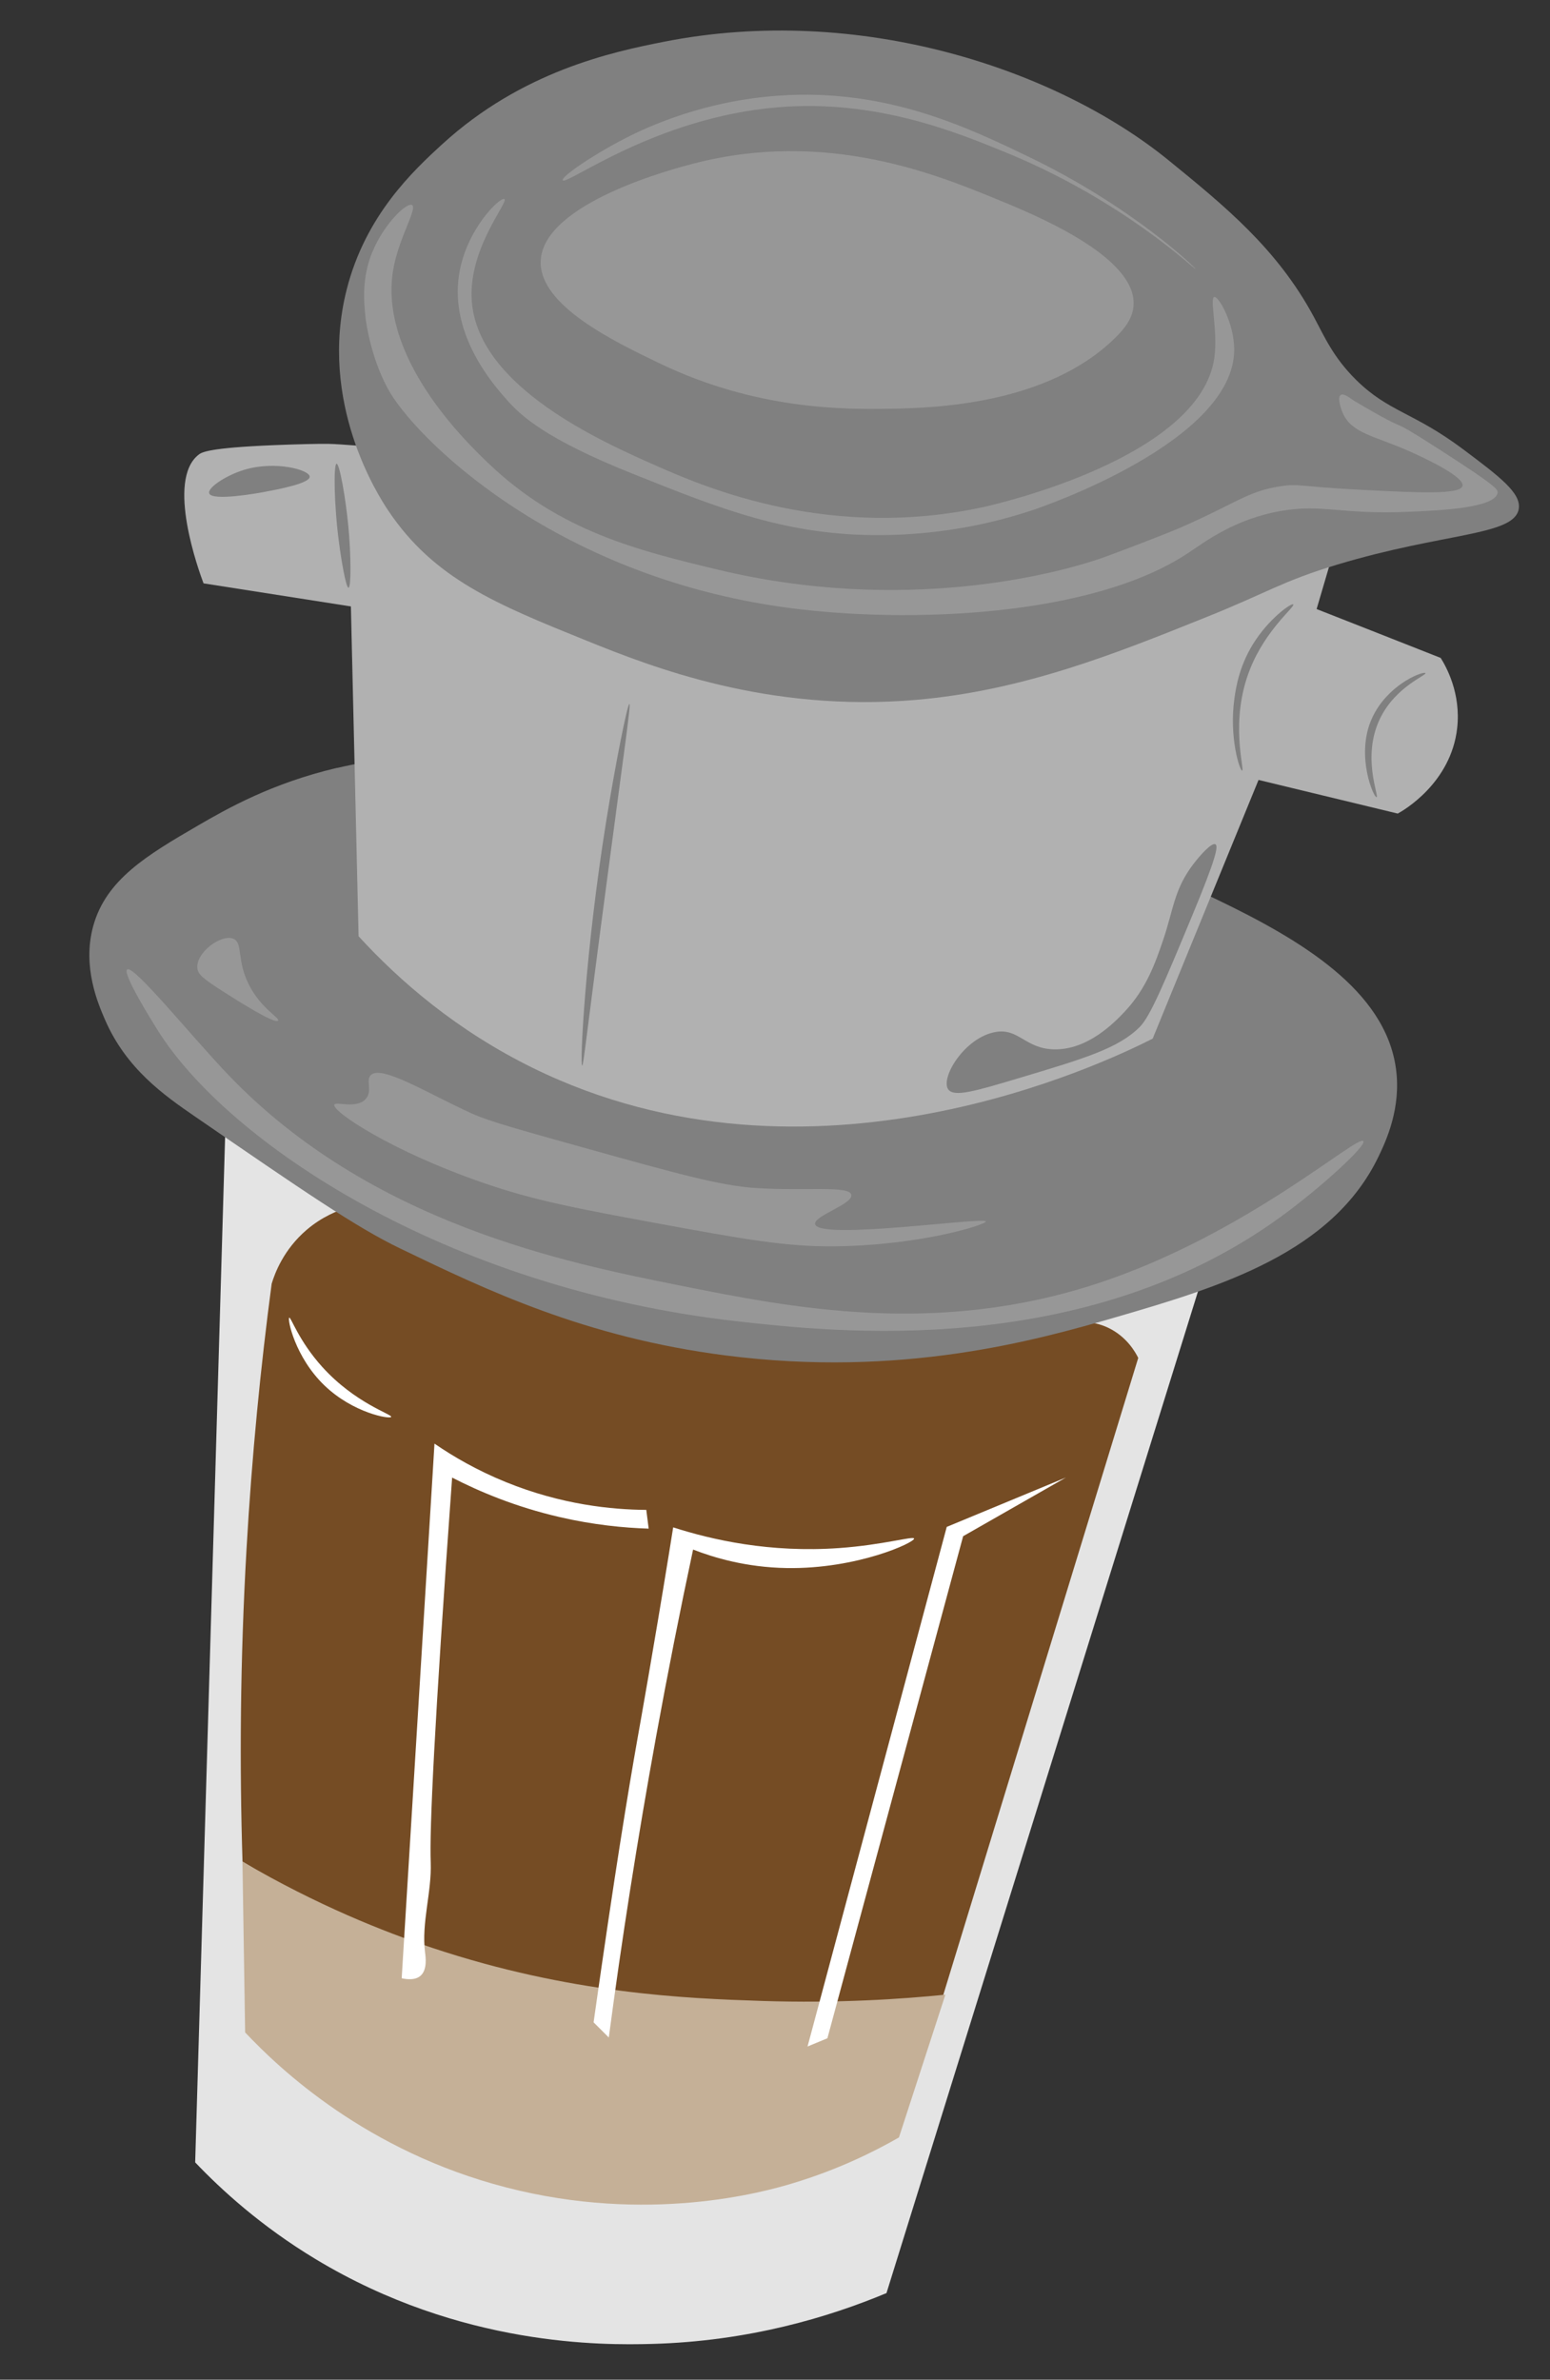 <?xml version="1.0" encoding="UTF-8"?><svg id="copy_K" xmlns="http://www.w3.org/2000/svg" viewBox="0 0 260 399"><rect x="0" y="0" width="260" height="399" fill="#333333" stroke="none"/><defs><style>.cls-1{fill:#fff;}.cls-2{fill:#e4e4e4;}.cls-3{fill:#979797;}.cls-4{fill:#b1b1b1;}.cls-5{fill:#c5b097;}.cls-6{fill:gray;}.cls-7{fill:#754c24;}</style></defs><path class="cls-2" d="m148.69,384.48c-9.58,4-23.05,8.09-39.4,8.52-7.98.21-31.91.52-56.32-14.2-9.21-5.55-15.87-11.67-20.23-16.24,1.71-58.45,3.42-116.89,5.12-175.34,5.43,4.79,13.16,10.9,23.18,16.82,28.68,16.95,56.54,20.65,72.22,21.42,31.03,1.52,55.36-6.45,68.62-11.91-17.72,56.97-35.46,113.96-53.18,170.93Z"/><path class="cls-2" d="m47.48,195.24c-3.64,26.42-6.29,55.64-7.07,87.29-.51,20.51-.19,39.96.71,58.25,4.78,5.23,12.88,12.9,24.75,19.17,6.13,3.24,25.4,13.08,51.01,10.09,14.81-1.73,26.35-7.12,33.9-11.64l43.24-141.29c-6.48,2.55-14.09,4.97-22.74,6.72-47.32,9.53-87.46-9.15-101.82-16.06-8.97-4.32-16.34-8.77-21.99-12.51h0Z"/><path class="cls-7" d="m58.29,202.47c-1.65.5-4.28,1.54-6.86,3.74-3.85,3.3-5.33,7.26-5.86,9.03-1.84,13.85-3.32,28.72-4.22,44.53-1.07,18.69-1.18,36.2-.67,52.36,9.72,5.93,22.05,12.16,36.91,16.98,33.15,10.77,62.46,9.21,80.23,6.7,11.03-36.04,22.08-72.09,33.11-108.13-.44-.89-1.89-3.58-5.11-5.09-2.03-.94-3.88-1.01-4.9-.97-9.38,2.42-20.31,4.31-32.55,4.78-41.25,1.57-73.4-14.04-90.07-23.93h0Z"/><path class="cls-5" d="m40.67,312.14c.15,9.54.3,19.09.45,28.63,5.83,6.19,20.39,19.95,43.79,25.99,23.8,6.15,43.14.8,48.05-.69,7.63-2.3,13.66-5.3,17.83-7.69,2.6-7.98,5.2-15.97,7.79-23.94-7.37.74-18,1.47-30.79,1.05-12.78-.42-32.16-1.19-55.32-8.91-8.01-2.67-19.2-7.08-31.8-14.45Z"/><path class="cls-1" d="m48.52,220.93c.28-.14,1.57,3.86,5.51,8.23,5.54,6.14,11.79,7.98,11.59,8.41-.2.42-6.37-.64-11.19-5.27-4.97-4.77-6.26-11.19-5.91-11.36Z"/><path class="cls-1" d="m108.4,253.16c-5.74-.04-14.2-.86-23.54-4.66-4.83-1.96-8.82-4.28-11.98-6.45-.11,1.86-.23,3.73-.34,5.6-4.41,71.86-5.15,84.01-5.16,84.04h0c.87.19,2.24.36,3.14-.4,1.19-1.02.88-3.15.78-3.92-.63-5.01,1.13-10.06.95-15.1-.21-5.43.55-22.47,3.59-64.53,4.52,2.33,10.6,4.91,18.06,6.63,5.63,1.3,10.7,1.8,14.91,1.93-.13-1.05-.27-2.09-.4-3.14h0Z"/><path class="cls-1" d="m112.92,256.09c-.15.99-.41,2.53-.71,4.42-2.63,16.21-4.77,28.15-5.29,31.09-1.52,8.55-3.86,22.79-7.35,47.48.85.85,1.7,1.69,2.55,2.54,2.15-16.25,4.78-33.07,7.93-50.42,1.96-10.73,4.03-21.2,6.21-31.39,3.44,1.34,8.88,2.99,15.7,3.1,11.84.2,21.53-4.31,21.37-4.95-.11-.45-5.19,1.07-12.55,1.6-11.66.83-21.34-1.38-27.86-3.47Z"/><path class="cls-1" d="m158.81,256l-.28,1.05c-11.53,43.04-22.62,84.42-23.07,86.08,1.11-.46,2.22-.92,3.33-1.38l22.77-84.18c5.75-3.28,11.49-6.56,17.24-9.84l-19.99,8.28h0Z"/><path class="cls-6" d="m56.56,128.74c-10.97,2.57-18.54,6.88-23.32,9.66-8.62,5-15.48,9.11-17.61,16.9-1.87,6.83.84,13.03,1.99,15.69,3.56,8.18,9.83,12.61,15.14,16.25,17.96,12.34,26.94,18.52,34.37,22.09,14.44,6.96,30.98,14.9,54.56,17.93,29.51,3.78,51.96-2.48,65.49-6.41,17.67-5.13,36.33-10.83,44.07-26.96,1.28-2.66,3.81-8.12,2.91-14.71-1.79-13.12-15.87-21.55-30.07-28.37-61.47-29.54-122.96-27.81-147.53-22.05Z"/><path class="cls-4" d="m55.08,74.42c-1.42-.03-5.54.07-9.22.22-10.85.45-12.02,1.18-12.55,1.6-5.48,4.29.04,19.47.83,21.57,8.24,1.29,16.48,2.58,24.72,3.87l1.29,55.3c6.94,7.58,16.51,15.84,29.27,22.1,46.69,22.88,95.92-.9,103.93-4.93,5.92-14.46,11.84-28.92,17.76-43.38,7.78,1.88,15.57,3.76,23.35,5.64.85-.46,8.93-5.06,9.97-14.34.65-5.83-1.83-10.27-2.77-11.76-6.93-2.73-13.87-5.47-20.81-8.19,1.04-3.54,2.08-7.06,3.12-10.6-92.92-10.09-160.79-16.94-168.89-17.1Z"/><path class="cls-6" d="m111.22,7.03c-8.52,1.69-23.61,4.88-37.03,17.14-4.95,4.53-12.87,11.95-16.03,24.35-4.82,18.95,5.3,34.6,6.94,37.05,7.71,11.52,18.14,15.73,33.39,21.89,10.96,4.43,30.32,12.01,55.13,9.89,18.05-1.55,33.5-7.76,48.61-13.83,10.6-4.25,12.74-6.04,22.14-8.87,17.84-5.37,29.55-4.8,30.38-9.28.49-2.67-3.19-5.44-9.24-9.98-8.46-6.35-12.55-6.27-18.07-11.73-3.84-3.81-5.28-7.24-7.08-10.58-6.16-11.41-14.9-18.52-24.37-26.23C177.33,11.68,144.21.48,111.22,7.03Z"/><path class="cls-6" d="m216.93,101.34c-.3-.28-3.73,2.16-6.26,5.9-2.75,4.05-3.34,7.99-3.6,9.81-.93,6.59.89,12.21,1.29,12.16.49-.06-2.18-8.27,1.34-17.06,2.67-6.68,7.6-10.45,7.23-10.8Z"/><path class="cls-6" d="m239.11,112.86c-.25-.38-5.58,1.53-8.42,6.49-.34.6-.59,1.14-.76,1.56-2.44,6.06.5,12.85.98,12.75.48-.09-2.52-6.72.56-13.14,2.6-5.4,7.88-7.29,7.63-7.66Z"/><path class="cls-6" d="m56.46,77.75c.49-.05,1.53,5.76,1.98,10.59.45,4.78.48,10.16.02,10.2-.43.04-1.22-4.71-1.58-7.45-.86-6.39-.95-13.29-.42-13.34Z"/><path class="cls-6" d="m35.09,82.7c-.29-.92,2.8-3,5.88-3.93,5.2-1.57,10.94,0,10.98,1.15.04,1.13-5.36,2.14-7.64,2.57-.8.15-8.78,1.61-9.22.22Z"/><path class="cls-6" d="m105.57,118.04c-.31-.05-2.32,9.91-3.88,19.62-3.53,21.94-4.46,40.95-4.03,41,.22.02.65-4.74,4.25-31.78,2.76-20.83,3.94-28.79,3.67-28.84Z"/><path class="cls-6" d="m159.05,182.65c-1.33-1.97,2.8-8.77,8.02-9.63,3.79-.62,4.91,2.76,9.62,2.92,5.8.19,10.35-4.62,11.95-6.3,3.68-3.89,5.19-8.29,6.45-11.98,1.76-5.15,1.82-8.48,5.07-12.76,1.09-1.44,3.1-3.7,3.72-3.34.51.3.1,2.36-3.9,11.97-4.68,11.26-7.03,16.89-8.79,18.65-3.58,3.59-9.24,5.29-20.57,8.67-7.09,2.12-10.64,3.15-11.57,1.79Z"/><path class="cls-3" d="m21.33,162.54c1.08-.81,10.73,11.15,16.9,17.61,23.88,25,56.86,31.59,75.58,35.34,19.03,3.81,43.17,8.63,70.41-.34,24.87-8.2,43.6-25.04,44.47-23.82.56.77-7.15,7.79-13.7,12.58-33.09,24.15-75.22,19.43-91.16,17.65-49.32-5.52-85.74-30.22-97.38-48.82-.9-1.43-5.97-9.55-5.12-10.19Z"/><path class="cls-3" d="m62.46,42.24c-1.81,4.39-1.42,8.41-1.15,10.98,0,0,.65,6.23,3.75,11.96,4.25,7.87,27.47,31.44,67.15,36.73,19.96,2.66,50.87,1.57,67.05-9.16,2.76-1.83,7.81-5.74,15.67-7.09,6.93-1.19,10.07.65,21.38.15,5.37-.23,14.43-.63,14.9-3.17.11-.55-.2-1.14-9.78-7.29-10.19-6.54-3.13-1.57-14.25-8.12-.49-.29-1.75-1.39-2.29-1.01-.56.39-.05,2.16.4,3.14,1.52,3.32,5.34,3.75,11,6.25,1.25.55,9.43,4.18,9.03,5.86-.36,1.51-7.5,1.15-17.45.63-9.87-.51-9.96-1.05-13.14-.56-5.46.84-7.18,2.74-16.66,6.9,0,0-3.11,1.36-12.15,4.73-8.46,3.15-34.47,9.84-65.69,2.3-13.15-3.17-26.35-6.36-38.28-17.77-3.57-3.41-18.68-17.85-15.95-32.72.96-5.22,4.05-10.05,3.12-10.6-.88-.52-4.72,3.16-6.65,7.86Z"/><path class="cls-3" d="m84.6,33.37c.82.46-6.19,8.37-5.45,17.27,1.2,14.36,21.92,23.48,31.24,27.59,8.23,3.63,28.98,12.41,54.73,6.75,2.19-.49,36.21-8.29,38.58-24.99.62-4.35-.82-10.03-.02-10.2.74-.16,3.35,4.43,3.35,8.82,0,15.36-32.09,26.35-33.87,26.94-10.03,3.34-18.98,4.12-25.29,4.17-15.75.12-26.88-4.34-41.79-10.31-14.6-5.83-18.73-9.74-21.01-12.31-2.24-2.52-9.61-10.82-8.08-20.97,1.16-7.67,6.92-13.16,7.62-12.76Z"/><path class="cls-3" d="m116.36,27.42c-2.97.77-25.27,6.54-25.66,16.33-.3,7.47,12.3,13.5,20.04,17.22,16.12,7.72,30.68,7.68,38.26,7.57,7.4-.11,26.56-.61,38.02-11.85,1.66-1.63,2.99-3.32,3.13-5.5.5-8.18-16.48-15.14-22.98-17.8-10.14-4.16-28.6-11.72-50.81-5.97Z"/><path class="cls-3" d="m104.98,23.13c3.69-1.88,13.17-6.27,25.87-7.11,17.89-1.19,31.5,5.35,41.79,10.31,17.3,8.33,27.99,18.64,27.89,18.77-.1.14-12.11-11.48-31.81-19.54-8.45-3.46-21.8-8.93-38.26-7.57-20.57,1.7-35.54,13.22-36.06,12.23-.31-.59,5.2-4.34,10.58-7.08Z"/><path class="cls-3" d="m39.17,157.41c-2.02-.88-6.32,2.29-6.07,4.92.1.96.77,1.66,4.32,3.91,2.46,1.57,8.76,5.56,9.23,4.88.32-.46-2.89-2.01-4.92-6.07-2.08-4.14-.94-6.93-2.57-7.64Z"/><path class="cls-3" d="m62.16,180.3c1.71-1.91,9.71,3.11,17.08,6.44,2.8,1.27,8.28,2.79,19.23,5.84,14.89,4.15,22.33,6.22,28.25,6.61,8.58.55,15.75-.45,16.08,1.14.33,1.56-6.36,3.53-6.07,4.92.57,2.78,28.5-1.29,28.63-.45.08.53-10.85,3.99-25.29,4.17-8.14.1-15.48-1.22-29.82-3.86-13.67-2.52-20.68-3.84-29.24-6.8-15.64-5.41-25.37-12.04-24.93-13.09.25-.6,3.77.79,5.29-.99,1.14-1.32-.01-3.04.78-3.92Z"/></svg>